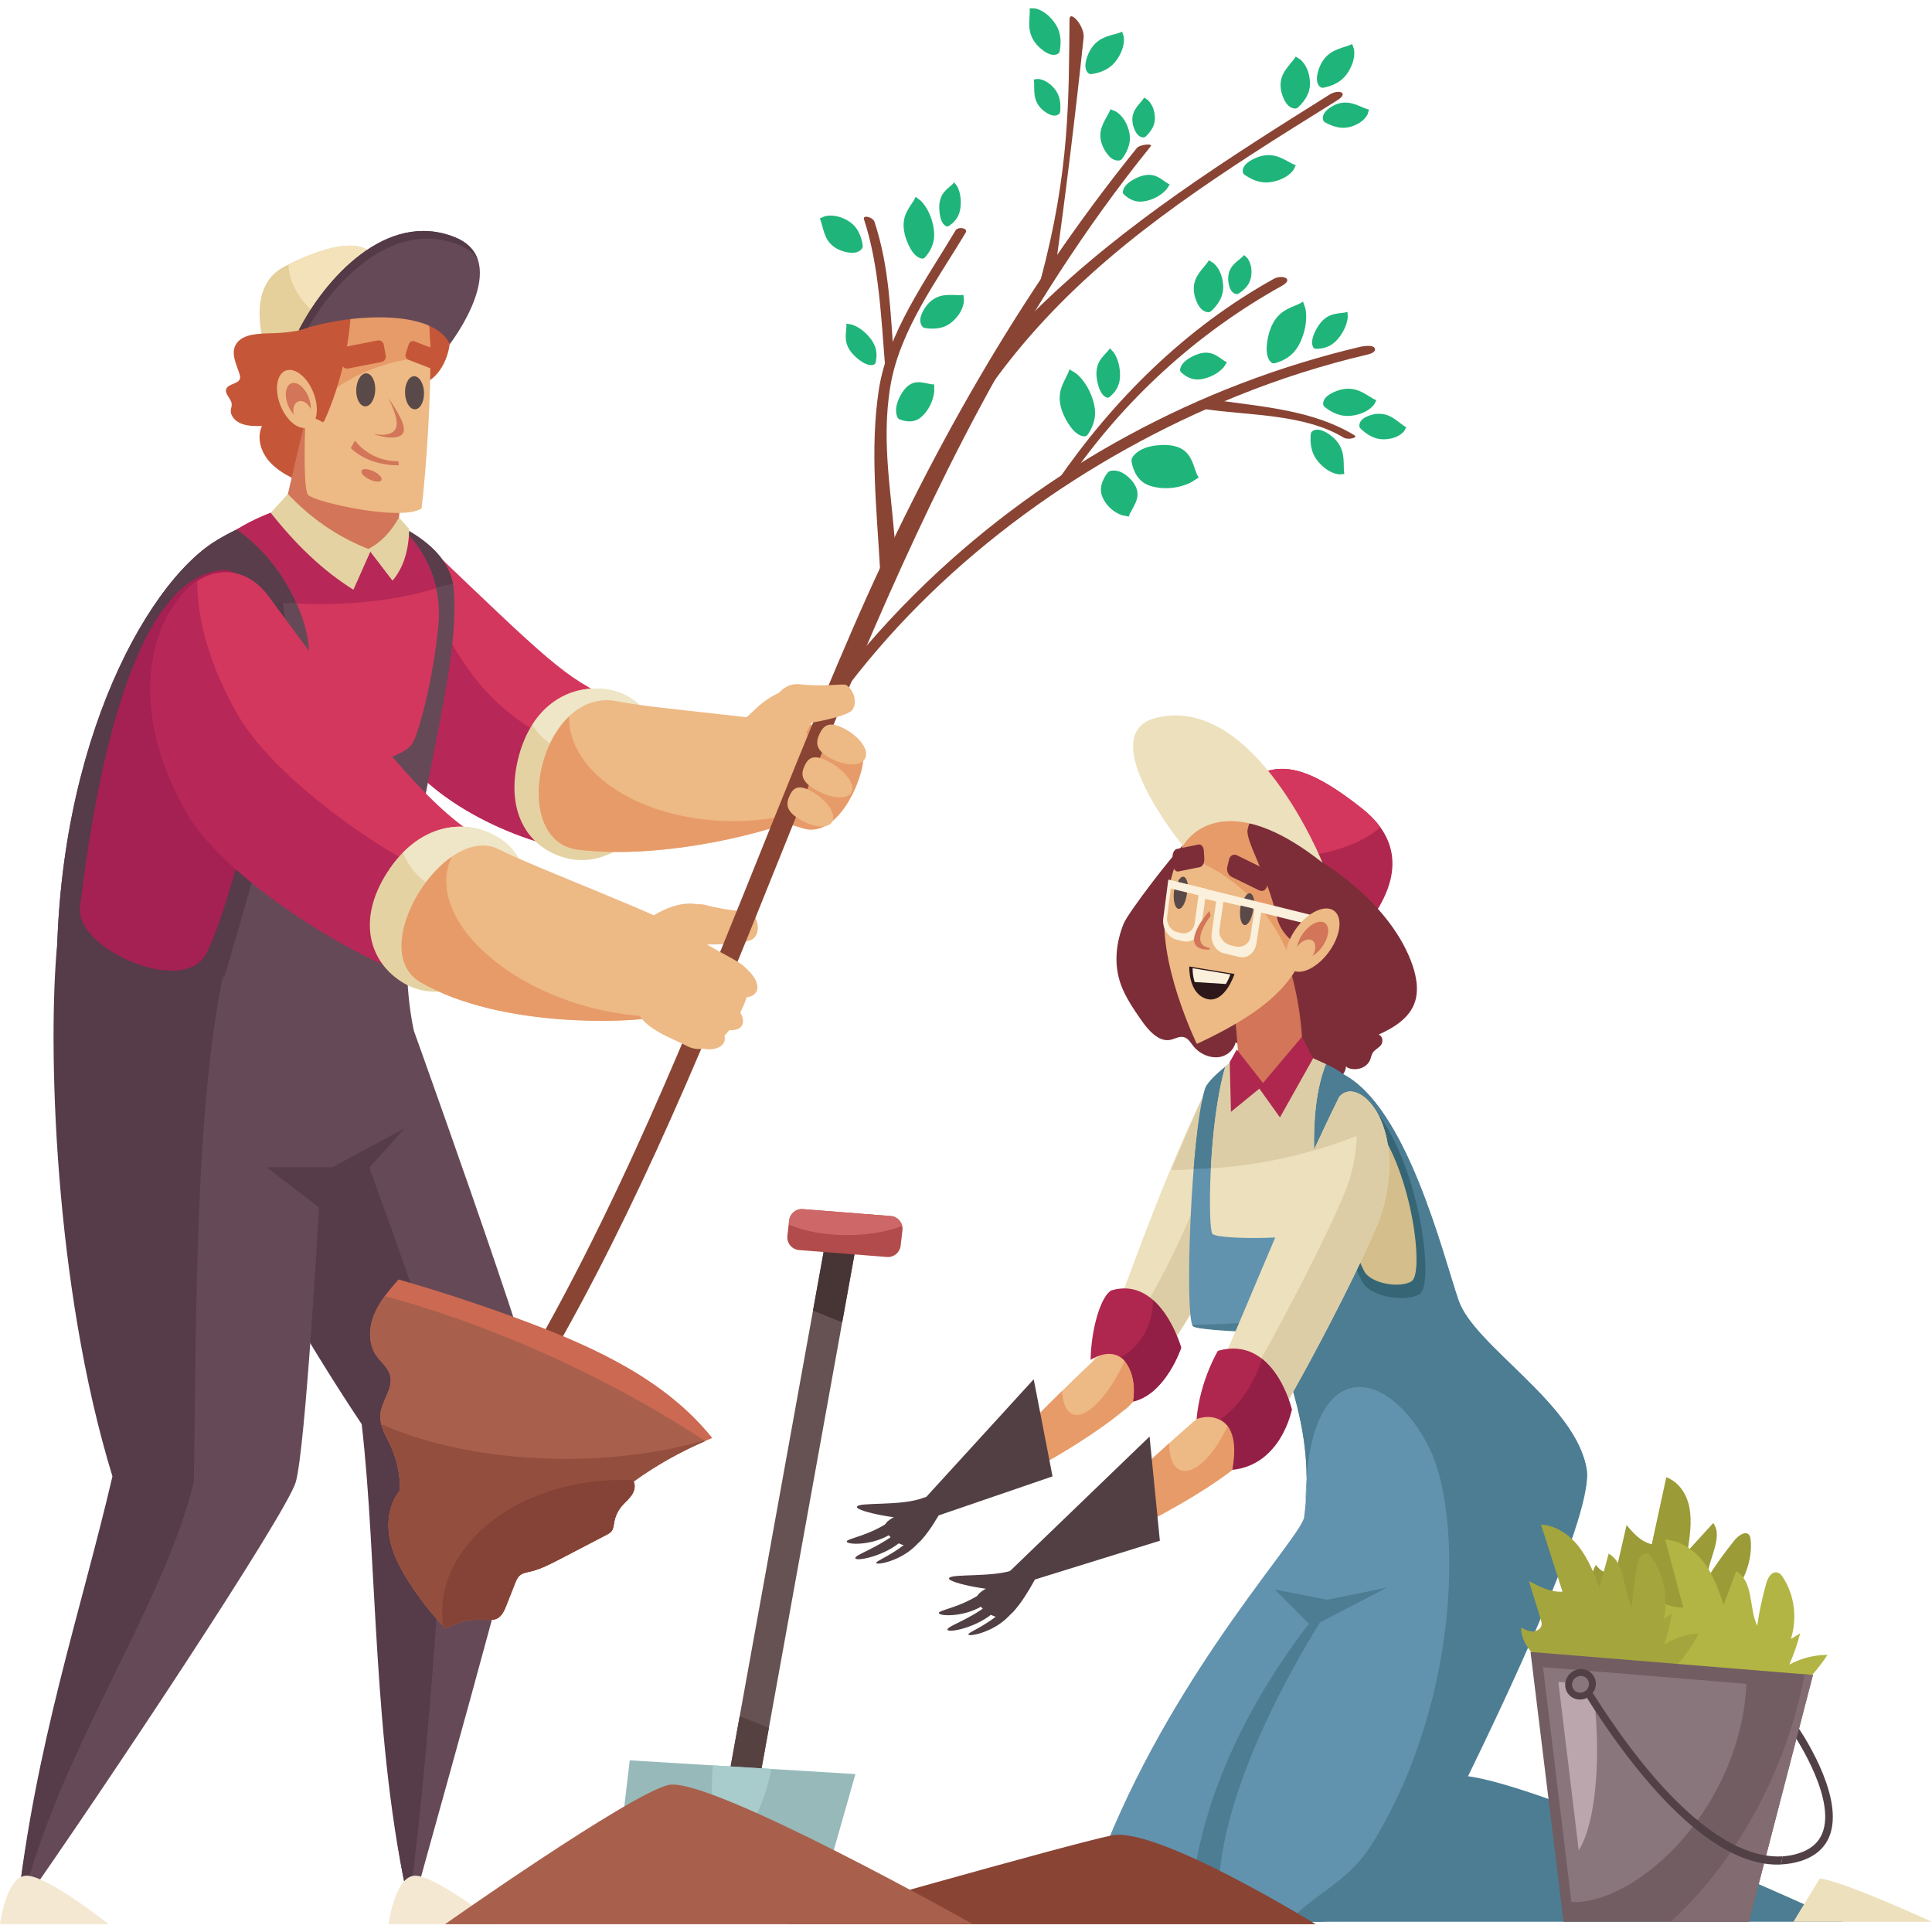 <svg width="100" height="100" viewBox="0 0 482 479" fill="none" xmlns="http://www.w3.org/2000/svg">
<path d="M448.579 460.922C451.945 459.873 454.009 457.981 454.884 455.143C457.72 445.957 446.917 430.356 446.807 430.199L448.337 429.073C448.807 429.745 459.826 445.657 456.7 455.792C455.641 459.223 453.11 461.584 449.179 462.81C447.58 463.309 445.971 463.564 444.354 463.641L444.692 461.624C446.023 461.541 447.322 461.316 448.579 460.922Z" fill="#514146"/>
<path d="M398.154 388.905C398.702 389.601 399.287 390.324 400.211 390.627C401.134 390.93 402.503 390.648 403.136 389.772C403.407 389.397 403.507 388.974 403.601 388.566C404.335 385.366 405.068 382.166 405.801 378.967C407.469 380.972 409.27 383.063 412.086 383.774C413.294 378.194 414.503 372.613 415.711 367.032C419.077 368.367 420.939 371.486 421.525 374.856C422.111 378.227 421.576 381.873 421.041 385.465C423.169 383.132 425.295 380.799 427.423 378.468C430.063 381.991 426.068 387.609 425.906 392.273C427.929 389.079 430.162 385.959 432.587 382.938C433.448 381.865 434.916 380.619 435.995 381.123C436.552 381.382 436.691 382.021 436.753 382.613C437.259 387.412 435.38 392.822 431.665 397.262C432.536 397.002 433.41 396.741 434.281 396.481C432.534 398.767 430.604 400.966 428.517 403.049C431.705 402.264 434.944 402.259 437.749 403.036C432.42 407.162 426.195 410.305 419.803 412.097L407.787 413.151C407.627 413.704 407.467 414.257 407.307 414.809C405.798 410.113 403.654 405.683 400.926 401.625C399.682 399.775 398.305 397.98 397.565 395.862C396.827 393.743 396.791 391.201 398.154 388.905Z" fill="#9B9B37"/>
<path d="M339.829 200.23C348.496 207.071 350.809 216.683 340.923 229.345L300.206 205.046C313.582 187.49 320.913 185.299 339.829 200.23Z" fill="#AF274E"/>
<path d="M339.829 200.23C341.649 201.667 343.168 203.233 344.375 204.918C338.527 209.982 327.96 212.984 315.929 212.258C314.435 212.168 312.975 212.004 311.536 211.808L300.206 205.046C313.582 187.49 320.913 185.299 339.829 200.23Z" fill="#D3375D"/>
<path d="M295.262 209.29C297.213 207.764 304.105 203.711 306.847 203.196C310.197 202.565 313.92 204.368 317.254 206.156C324.392 209.986 331.414 214.091 337.585 219.283C343.704 224.433 348.996 230.751 351.851 237.83C353.271 241.352 354.067 245.207 353.001 248.464C351.681 252.498 347.8 254.872 343.918 256.622C344.98 256.895 345.133 258.458 344.528 259.225C343.922 259.991 342.909 260.395 342.419 261.246C342.15 261.715 342.063 262.278 341.872 262.791C341.137 264.765 338.666 265.761 336.439 264.977C336.213 264.897 335.988 264.715 335.826 264.514C335.677 266.124 334.568 267.487 333.117 268.186C331.432 268.997 329.366 269.045 327.351 268.812C321.494 268.133 315.567 265.096 311.285 260.557L308.256 258.532C307.802 260.553 306.013 262.062 303.83 262.262C301.643 262.462 299.164 261.339 297.705 259.481C297.095 258.705 296.581 257.759 295.673 257.365C294.329 256.783 293.1 257.765 291.761 257.965C288.978 258.38 286.426 255.478 284.7 252.977C282.731 250.123 280.731 247.207 279.609 244.049C277.772 238.877 278.487 233.533 280.327 228.946C281.436 226.174 293.084 210.994 295.262 209.29Z" fill="#7C2D38"/>
<path d="M273.205 337.151C277.409 331.103 287.05 298.458 301.208 269.784L310.693 300.699C308.029 309.659 285.885 345.055 281.5 349.535C277.115 354.014 269 343.2 273.205 337.151Z" fill="#EDE0BC"/>
<path d="M293.977 308.615C298.893 298.119 302.456 288.154 304.393 280.163L310.693 300.7C308.029 309.661 285.885 345.057 281.5 349.536C278.573 352.527 273.086 348.487 271 343.673C277.435 338.231 286.298 325.012 293.977 308.615Z" fill="#DDCDA6"/>
<path d="M299.71 290.078C296.922 290.16 294.649 290.528 292.19 290.344C295.145 283.69 297.926 276.433 301.208 269.785L299.71 290.078Z" fill="#DDCDA6"/>
<path d="M365.653 441.579C384.858 443.493 459.773 477.947 459.773 477.947H324.889L365.653 441.579Z" fill="#4C7D93"/>
<path d="M310.12 303.282C318.065 337.737 328.677 351.135 325.36 376.976C324.735 381.852 294.281 413.905 276.092 458.54C272.26 467.943 278.899 477.946 288.995 477.946H328.167C340.338 477.946 346.685 470.938 352.208 459.98C366.641 431.34 397.727 377.322 395.858 365.19C393.322 348.743 367.809 334.386 363.876 322.902C359.942 311.418 350.971 274.512 334.875 266.377C318.778 258.242 310.12 303.282 310.12 303.282Z" fill="#6193AF"/>
<path d="M342.728 457.851C364.804 421.357 364.606 376.199 356.706 359.996C346.479 339.02 325.922 335.778 325.735 373.343C327.655 349.807 317.685 336.081 310.121 303.282C310.121 303.282 318.779 258.24 334.875 266.375C350.971 274.51 359.944 311.416 363.876 322.901C367.81 334.385 393.323 348.742 395.858 365.188C397.729 377.321 371.597 431.339 357.164 459.978C351.641 470.938 340.339 477.945 328.168 477.945H321.516C328.662 470.24 336.426 468.269 342.728 457.851Z" fill="#4C7D93"/>
<path d="M454.002 467.152C459.702 467.72 481.936 477.946 481.936 477.946H447.426L454.002 467.152Z" fill="#EDE0BC"/>
<path d="M408.101 408.11C409.011 408.637 409.971 409.178 411.073 409.227C412.175 409.277 413.448 408.651 413.669 407.645C413.764 407.215 413.658 406.783 413.554 406.367C412.732 403.103 411.909 399.84 411.087 396.578C413.797 398.069 416.687 399.606 419.943 399.557C418.436 393.885 416.929 388.212 415.422 382.541C419.552 382.946 423.012 385.455 425.279 388.538C427.546 391.622 428.794 395.261 430.014 398.849C431.057 396.056 432.1 393.262 433.143 390.469C437.606 393.164 436.256 399.598 438.391 404.117C438.902 400.524 439.667 396.947 440.678 393.415C441.037 392.161 441.936 390.584 443.297 390.786C444 390.889 444.458 391.467 444.814 392.018C447.703 396.493 448.434 402.176 446.794 407.407C447.565 406.93 448.337 406.452 449.108 405.976C448.433 408.626 447.528 411.239 446.402 413.782C449.302 412.198 452.642 411.35 455.918 411.364C452.457 416.714 447.587 421.352 441.877 424.737L430.003 428.878C430.112 429.45 430.219 430.023 430.327 430.595C426.454 426.48 422.056 422.785 417.239 419.601C415.041 418.149 412.737 416.786 410.929 414.943C409.119 413.1 407.83 410.67 408.101 408.11Z" fill="#B2B543"/>
<path d="M379.509 404.522C380.383 405.013 381.306 405.517 382.325 405.527C383.343 405.538 384.472 404.87 384.605 403.861C384.661 403.43 384.534 403.005 384.408 402.594C383.42 399.379 382.433 396.164 381.445 392.949C384.046 394.336 386.817 395.76 389.814 395.595C388.025 390.009 386.237 384.424 384.448 378.838C388.283 379.094 391.648 381.466 393.954 384.45C396.259 387.435 397.665 391.009 399.043 394.533C399.808 391.719 400.572 388.904 401.336 386.091C405.638 388.612 404.848 395.057 407.132 399.473C407.35 395.884 407.802 392.299 408.484 388.751C408.727 387.492 409.444 385.892 410.713 386.044C411.367 386.123 411.831 386.68 412.197 387.216C415.175 391.562 416.249 397.187 415.106 402.445C415.782 401.943 416.459 401.442 417.137 400.94C416.702 403.598 416.052 406.229 415.194 408.797C417.754 407.119 420.772 406.157 423.793 406.056C420.981 411.498 416.821 416.282 411.798 419.851L401.149 424.389C401.289 424.954 401.429 425.519 401.568 426.085C397.71 422.131 393.397 418.614 388.734 415.619C386.608 414.254 384.388 412.98 382.592 411.214C380.798 409.447 379.439 407.076 379.509 404.522Z" fill="#A5A53D"/>
<path d="M381.836 410.633L452.298 416.376L436.326 477.947H390.073L381.836 410.633Z" fill="#725D62"/>
<path d="M300.708 269.97C297.098 280.792 295.461 327.448 297.642 329.362C299.823 331.276 342.707 328.883 344.702 326.97C346.696 325.056 339.404 271.415 335.952 267.392C332.5 263.369 320.299 260.374 316.477 259.417C312.657 258.46 301.671 267.083 300.708 269.97Z" fill="#6193AF"/>
<path d="M321.122 287.232C312.76 289.133 304.772 290.064 297.795 290.112C298.494 281.38 299.488 273.626 300.708 269.968C301.67 267.082 312.655 258.458 316.477 259.416C320.298 260.373 332.499 263.368 335.951 267.391C336.973 268.583 338.333 274.142 339.688 281.405C334.152 283.694 327.869 285.699 321.122 287.232Z" fill="#4C7D93"/>
<path d="M333.106 325.124C332.647 322.643 322.194 282.304 331.28 264.244C333.276 265.197 334.971 266.252 335.952 267.393C339.404 271.416 349.541 327.975 347.547 329.888C345.552 331.802 299.823 331.277 297.642 329.363C297.573 329.302 297.508 329.196 297.446 329.049C310.977 328.764 333.501 327.255 333.106 325.124Z" fill="#4C7D93"/>
<path d="M354.264 321.263C357.811 318.734 354.438 290.378 343.428 275.837C341.219 272.919 338.36 273.437 335.565 271.662C331.471 269.065 331.431 302.473 339.883 318.338C341.917 322.159 351.097 323.523 354.264 321.263Z" fill="#366575"/>
<path d="M352.259 318.067C355.212 315.903 352.473 291.704 343.357 279.31C341.528 276.822 339.152 277.269 336.833 275.758C333.438 273.547 333.328 302.062 340.317 315.593C341.997 318.848 349.621 319.999 352.259 318.067Z" fill="#D3BE8C"/>
<path d="M305.686 264.65C309.411 261.666 315.047 257.73 317.319 258.3C319.964 258.963 325.781 261.719 330.775 264.001C324.608 279.65 330.266 303.464 328.677 305.356C326.666 307.748 303.855 307.907 302.465 306.313C301.36 305.043 301.426 279.241 305.686 264.65Z" fill="#EDE0BC"/>
<path d="M317.319 258.3C319.965 258.963 325.78 261.719 330.775 264.001C328.244 270.424 327.706 278.221 327.84 285.314C327.805 285.389 327.77 285.464 327.736 285.539C325.59 286.151 323.382 286.719 321.122 287.233C314.428 288.754 307.977 289.651 302.089 289.976C302.518 281.646 303.597 271.804 305.686 264.652C309.411 261.666 315.048 257.73 317.319 258.3Z" fill="#DDCDA6"/>
<path d="M301.182 345.413C305.785 338.791 318.59 303.569 334.09 272.178C338.695 266.558 351.031 278.641 344.961 300.27C342.198 310.117 318.471 355.083 313.671 359.988C308.872 364.894 296.578 352.035 301.182 345.413Z" fill="#EDE0BC"/>
<path d="M305.55 351.97C310.35 347.065 334.077 302.099 336.84 292.251C339.362 283.265 338.686 275.963 336.728 270.858C342.113 270.62 350.082 282.024 344.961 300.269C342.198 310.117 318.471 355.083 313.671 359.988C310.374 363.357 303.544 358.345 301.08 352.731C302.778 353.29 304.386 353.159 305.55 351.97Z" fill="#DDCDA6"/>
<path d="M324.997 261.359C324.7 239.717 315.598 224.962 315.598 224.962L306.386 231.183L308.989 262.287C309.307 271.539 317.958 273.252 324.997 261.359Z" fill="#D27558"/>
<path d="M298.588 258.935C319.064 249.412 325.211 241.327 327.178 229.163C329.144 217.001 320.163 198.347 310.746 198.24C301.329 198.133 294.08 205.508 290.856 223.815C288.362 237.971 298.588 258.935 298.588 258.935Z" fill="#EDB984"/>
<path d="M310.64 221.09C305.521 216.347 299.758 213.226 294.138 211.755C297.98 202.207 303.764 198.161 310.746 198.24C320.163 198.347 329.144 217 327.178 229.163C326.458 233.62 325.166 237.526 322.822 241.16C321.096 234.129 316.944 226.929 310.64 221.09Z" fill="#E79B69"/>
<path d="M241.145 372.244C255.037 368.34 279.392 352.757 283.53 347.183C287.667 341.608 281.571 330.979 275.931 335.297C269.987 339.85 241.429 369.228 240.302 370.825C239.174 372.421 241.145 372.244 241.145 372.244Z" fill="#EDB984"/>
<path d="M240.302 370.825C241.07 369.736 254.57 355.754 264.978 345.512C265.12 348.603 266.013 350.752 267.675 351.343C271.417 352.675 277.642 345.603 281.666 335.507C284.618 337.959 286.188 343.604 283.531 347.183C279.394 352.757 255.039 368.34 241.147 372.244C241.147 372.244 239.174 372.421 240.302 370.825Z" fill="#E79B69"/>
<path d="M263.566 387.397C278.835 383.81 306.028 368.002 310.79 362.131C315.551 356.259 309.448 344.394 303.116 348.826C296.442 353.499 264.021 384.126 262.72 385.81C261.418 387.497 263.566 387.397 263.566 387.397Z" fill="#EDB984"/>
<path d="M262.72 385.81C263.63 384.63 279.785 369.276 291.687 358.562C291.674 362.073 292.636 364.637 294.56 365.32C298.156 366.597 303.718 360.85 306.985 352.485C307.51 351.142 307.933 349.815 308.278 348.525C312.062 350.739 314.179 357.95 310.79 362.129C306.028 368.001 278.836 383.809 263.566 387.396C263.566 387.396 261.418 387.496 262.72 385.81Z" fill="#E79B69"/>
<path d="M262.588 366.831L257.892 342.602L226.157 377.354L227.874 378.728L262.588 366.831Z" fill="#513F43"/>
<path d="M289.365 382.888L286.797 356.89L249.343 392.986L251.513 394.627L289.365 382.888Z" fill="#513F43"/>
<path d="M303.85 335.503C317.962 331.515 322.286 350.178 322.286 350.178C322.286 350.178 317.989 362.779 308.648 364.91C309.99 356.74 305.442 350.055 298.522 352.533C299.357 342.951 303.85 335.503 303.85 335.503Z" fill="#AF274E"/>
<path d="M277.288 320.418C289.656 316.785 294.683 334.733 294.683 334.733C294.683 334.733 290.903 346.213 282.718 348.153C283.903 340.71 280.164 332.958 272.091 337.749C272.225 329.735 274.748 321.728 277.288 320.418Z" fill="#AF274E"/>
<path d="M312.301 202.953C313.589 201.391 315.781 201.604 317.538 202.286C321.363 203.769 324.579 206.843 327.363 210.226C329.349 212.638 331.205 215.322 332.086 218.505C333.776 224.603 331.62 231.174 329.495 237.116C329.495 237.116 320.245 234.518 318.586 227.423C315.96 216.194 310.639 208.298 311.269 205.396C311.461 204.508 311.755 203.616 312.301 202.953Z" fill="#7C2D38"/>
<path d="M329.939 213.732C310.023 197.918 299.089 203.292 295.112 209.518C295.112 209.518 272.14 181.41 288.658 177.525C313.103 171.775 329.939 213.732 329.939 213.732Z" fill="#EDE0BC"/>
<path d="M254.653 390.191C250.077 393.292 244.087 394.943 243.696 396.999C243.305 399.056 249.098 404.714 252.906 400.486C256.714 396.256 259.98 388.975 259.98 388.975L254.653 390.191Z" fill="#513F43"/>
<path d="M253.526 389.956C247.948 392.208 237.067 390.973 236.76 392.264C236.47 393.491 249.174 395.834 250.885 394.949C252.662 394.032 255.775 389.048 253.526 389.956Z" fill="#513F43"/>
<path d="M250.03 391.335C243.691 399.025 234.693 399.884 234.248 400.832C233.804 401.779 241.049 402.13 245.822 398.63C250.597 395.132 250.03 391.335 250.03 391.335Z" fill="#513F43"/>
<path d="M252.334 392.836C246.846 401.093 236.782 403.767 236.383 404.956C235.989 406.13 244.006 404.597 248.278 400.443C252.152 396.676 252.334 392.836 252.334 392.836Z" fill="#513F43"/>
<path d="M255.719 394.349C249.477 403.099 241.766 405.448 241.589 406.208C241.417 406.937 247.042 405.934 250.909 402.445C255.411 398.382 255.719 394.349 255.719 394.349Z" fill="#513F43"/>
<path d="M231.669 372.352C227.093 375.453 221.103 377.104 220.712 379.161C220.321 381.217 226.114 386.875 229.922 382.647C233.73 378.417 236.996 371.136 236.996 371.136L231.669 372.352Z" fill="#513F43"/>
<path d="M230.543 372.118C224.965 374.371 214.084 373.136 213.778 374.427C213.487 375.654 226.191 377.996 227.903 377.112C229.679 376.194 232.791 371.209 230.543 372.118Z" fill="#513F43"/>
<path d="M227.047 373.499C220.708 381.188 211.71 382.047 211.266 382.995C210.821 383.944 218.067 384.293 222.841 380.793C227.615 377.295 227.047 373.499 227.047 373.499Z" fill="#513F43"/>
<path d="M229.352 374.999C223.863 383.256 213.799 385.93 213.4 387.119C213.007 388.293 221.023 386.76 225.296 382.606C229.169 378.84 229.352 374.999 229.352 374.999Z" fill="#513F43"/>
<path d="M232.736 376.51C226.493 385.26 218.783 387.609 218.605 388.367C218.434 389.096 224.059 388.094 227.926 384.605C232.428 380.543 232.736 376.51 232.736 376.51Z" fill="#513F43"/>
<path d="M384.957 414.421L435.725 418.594C434.249 447.838 411.401 470.93 394.792 472.921C393.873 473.031 392.96 473.054 392.05 473.025L384.957 414.421Z" fill="#89767C"/>
<path d="M393.871 460.157L388.781 418.103L397.229 418.797C397.647 421.614 397.979 424.573 398.185 427.654C399.156 442.114 397.311 454.728 393.871 460.157Z" fill="#BCA6AE"/>
<path d="M442.366 441.471C446.11 432.962 448.701 424.429 450.214 416.204L452.298 416.373L436.326 477.945H416.824C426.794 468.839 435.828 456.325 442.366 441.471Z" fill="#826C72"/>
<path d="M390.484 418.707C390.558 416.608 392.331 414.906 394.444 414.906C396.557 414.906 398.21 416.608 398.137 418.707C398.063 420.805 396.29 422.507 394.177 422.507C392.064 422.507 390.411 420.805 390.484 418.707Z" fill="#514146"/>
<path d="M393.124 417.588L394.728 416.58C412.739 446.446 430.672 462.508 444.691 461.626L444.354 463.642C444.234 463.648 444.117 463.673 443.999 463.677C424.416 464.245 404.043 435.694 393.124 417.588Z" fill="#514146"/>
<path d="M392.206 418.707C392.247 417.552 393.221 416.617 394.384 416.617C395.546 416.617 396.455 417.552 396.415 418.707C396.375 419.861 395.4 420.797 394.238 420.797C393.075 420.797 392.166 419.861 392.206 418.707Z" fill="#89767C"/>
<path d="M327.597 262.543L324.827 257.158L314.064 269.916L319.325 277.279L327.597 262.543Z" fill="#AF274E"/>
<path d="M307.1 275.888L315.411 269.096L308.552 260.343L306.795 263.452L307.1 275.888Z" fill="#AF274E"/>
<path d="M334.09 272.177C336.804 268.866 342.18 271.74 344.915 279.054C339.931 281.496 334.112 283.719 327.737 285.538C327.771 285.463 327.805 285.388 327.84 285.313C329.863 280.919 331.95 276.512 334.09 272.177Z" fill="#DDCDA6"/>
<path d="M279.771 337.023C284.229 334.587 287.426 329.494 287.632 323.589C287.642 323.323 287.628 323.064 287.626 322.801C292.542 327.104 294.682 334.733 294.682 334.733C294.682 334.733 290.902 346.213 282.717 348.153C283.439 343.615 282.413 339.794 279.771 337.023Z" fill="#931F46"/>
<path d="M304.642 352.502C308.467 349.704 311.902 345.253 314.063 339.756C314.357 339.005 314.616 338.254 314.85 337.506C320.349 341.843 322.287 350.179 322.287 350.179C322.287 350.179 319.704 363.928 307.459 365.205C308.351 359.771 308.211 355.338 304.642 352.502Z" fill="#931F46"/>
<path d="M330.274 401.681C319.598 418.757 301.009 452.766 304.37 477.946H296.861C297.713 444.265 317.203 415.137 328.839 400.676C329.532 399.813 330.862 400.743 330.274 401.681Z" fill="#4C7D93"/>
<path d="M327.283 404.313L346.064 394.567L331.153 397.61L318.056 395.062L327.283 404.313Z" fill="#4C7D93"/>
<path d="M309.678 225.142C310.024 222.849 311.017 221.16 311.897 221.379C312.775 221.598 313.201 223.637 312.848 225.926C312.497 228.202 311.509 229.868 310.637 229.653C309.764 229.44 309.334 227.424 309.678 225.142Z" fill="#5A4949"/>
<path d="M293.129 221.048C293.437 218.732 294.409 217.025 295.3 217.247C296.189 217.468 296.652 219.53 296.338 221.842C296.024 224.143 295.056 225.825 294.174 225.609C293.29 225.391 292.821 223.353 293.129 221.048Z" fill="#5A4949"/>
<path d="M308.61 211.884L315.484 215.266C316.324 215.679 316.808 216.791 316.564 217.748L316.083 219.639C315.842 220.591 314.969 221.03 314.133 220.622L307.29 217.281C306.447 216.869 305.949 215.756 306.183 214.795L306.646 212.881C306.882 211.914 307.762 211.467 308.61 211.884Z" fill="#7C2D38"/>
<path d="M293.629 210.287L299.032 209.193C299.696 209.059 300.281 209.769 300.338 210.777L300.451 212.772C300.507 213.775 300.017 214.694 299.357 214.828L293.985 215.914C293.325 216.047 292.738 215.347 292.674 214.346L292.545 212.356C292.48 211.349 292.965 210.423 293.629 210.287Z" fill="#7C2D38"/>
<path d="M291.466 217.98L301.031 220.286L299.686 229.92C299.351 232.318 297.287 233.83 295.069 233.306L293.677 232.977C291.453 232.452 289.901 230.08 290.211 227.669L291.466 217.98Z" fill="#FAF0DB"/>
<path d="M303.67 221.535L314.931 224.285L313.451 233.898C313.091 236.232 311.191 237.732 309.203 237.257L305.312 236.326C303.315 235.849 301.963 233.565 302.296 231.213L303.67 221.535Z" fill="#FAF0DB"/>
<path d="M331.958 227.968L332.154 230.502L291.303 220.426L291.62 217.975L331.958 227.968Z" fill="#FAF0DB"/>
<path d="M292.093 220.194L299.004 221.854L298.046 228.824C297.808 230.565 296.311 231.662 294.703 231.282L293.692 231.043C292.08 230.662 290.956 228.941 291.184 227.193L292.093 220.194Z" fill="#EDB984"/>
<path d="M305.227 223.479L312.981 225.347L311.93 232.255C311.667 233.98 309.994 235.027 308.187 234.6L307.053 234.331C305.244 233.903 303.978 232.154 304.227 230.421L305.227 223.479Z" fill="#EDB984"/>
<path d="M310.433 229.276C309.56 229.061 309.129 227.045 309.47 224.762C309.489 224.638 309.527 224.54 309.549 224.419L312.669 225.175C312.654 225.303 312.661 225.417 312.641 225.546C312.294 227.824 311.306 229.49 310.433 229.276Z" fill="#5A4949"/>
<path d="M293.959 225.228C293.076 225.01 292.606 222.973 292.911 220.665C292.924 220.57 292.952 220.494 292.967 220.402L296.138 221.17C296.127 221.269 296.135 221.359 296.122 221.46C295.809 223.761 294.842 225.444 293.959 225.228Z" fill="#5A4949"/>
<path d="M301.764 225.789C301.764 225.789 301.888 226.264 302.033 226.993C300.038 229.627 297.427 234.343 301.874 235.025C301.819 235.15 301.791 235.296 301.727 235.413C293.915 235.551 300.207 227.33 301.764 225.789Z" fill="#D27558"/>
<path d="M296.708 239.627L307.993 241.49C307.993 241.49 305.528 249.087 300.963 247.684C296.399 246.281 296.708 239.627 296.708 239.627Z" fill="#2D171A"/>
<path d="M305.848 243.99C306.573 242.759 306.95 241.603 306.95 241.603L297.541 240.05C297.541 240.05 297.462 241.773 298.05 243.501L305.848 243.99Z" fill="#FAF0DB"/>
<path d="M323.544 229.902C326.553 225.898 330.749 224.057 332.917 225.79C335.085 227.525 334.402 232.177 331.393 236.182C328.385 240.186 324.188 242.026 322.021 240.293C319.853 238.558 320.536 233.906 323.544 229.902Z" fill="#EDB984"/>
<path d="M325.194 231.222C326.939 228.901 329.37 227.833 330.626 228.839C331.882 229.844 331.487 232.541 329.743 234.862C327.998 237.183 325.566 238.25 324.31 237.245C323.054 236.239 323.449 233.543 325.194 231.222Z" fill="#D27558"/>
<path d="M323.722 234.568C324.863 233.05 326.566 232.44 327.525 233.208C328.484 233.976 328.336 235.83 327.195 237.348C326.055 238.866 324.351 239.476 323.393 238.708C322.434 237.94 322.581 236.087 323.722 234.568Z" fill="#EDB984"/>
<path d="M175.279 252.202C172.357 250.905 171.667 252.328 171.357 254.369C171.051 256.39 171.235 258.268 174.094 259.631C177.023 261.026 180.446 260.083 180.804 258.008C181.167 255.914 178.272 253.531 175.279 252.202Z" fill="#EDB984"/>
<path d="M179.683 246.604C175.791 244.426 174.467 245.616 173.548 247.53C172.638 249.427 172.462 251.334 176.247 253.564C180.131 255.85 184.157 256.19 185.158 254.25C186.168 252.293 183.679 248.837 179.683 246.604Z" fill="#EDB984"/>
<path d="M183.537 238.351C179.746 236.324 178.394 237.613 177.42 239.624C176.456 241.616 176.222 243.579 179.904 245.661C183.679 247.794 187.656 247.927 188.711 245.891C189.775 243.836 187.423 240.431 183.537 238.351Z" fill="#EDB984"/>
<path d="M187.499 226.26C186.812 225.711 182.478 226.021 176.033 224.284C171.511 223.065 166.975 227.82 168.137 232.999C171.522 234.811 186.133 234.273 187.939 232.686C189.913 230.953 188.996 227.456 187.499 226.26Z" fill="#EDB984"/>
<path d="M214.908 184.748C212.754 182.334 210.835 182.529 201.094 178.876C197.485 177.523 193.487 178.978 191.466 182.322L189.075 186.281C187.322 189.182 186.558 195.635 189.25 199.383C192.077 203.316 196.405 203.906 200.257 205.147C210.353 208.398 217.569 187.731 214.908 184.748Z" fill="#E79B69"/>
<path d="M202.287 171.562C199.648 168.753 193.31 170.645 188.284 175.562C183.453 180.287 176.542 184.322 178.785 186.998C181.06 189.713 192.159 190.339 197.302 185.688C202.662 180.842 204.969 174.416 202.287 171.562Z" fill="#EDB984"/>
<path d="M214.393 304.732H206.581L181.532 443.315H189.343L214.393 304.732Z" fill="#665252"/>
<path d="M184.545 426.642L181.532 443.314H189.343L191.828 429.564L184.545 426.642Z" fill="#564141"/>
<path d="M210.115 328.397L214.393 304.732H206.581L202.832 325.475L210.115 328.397Z" fill="#473535"/>
<path d="M157.104 437.668L213.414 441.105L203.45 476.152L153.081 472.024L157.104 437.668Z" fill="#97B9BA"/>
<path d="M177.87 438.936C176.875 448.322 178.73 455.971 182.368 456.555C186.189 457.17 190.572 449.77 192.42 439.823L177.87 438.936Z" fill="#A8CCCC"/>
<path d="M106.173 134.117C136.037 162.64 141.219 168.029 153.166 172.989C165.112 177.949 155.853 209.571 146.595 210.502C137.338 211.432 109.022 201.439 99.085 184.83C89.15 168.221 106.173 134.117 106.173 134.117Z" fill="#D3375D"/>
<path d="M152.543 188.319C114.024 178.866 112.597 151.99 102.342 143.019C98.001 154.283 92.349 173.571 99.085 184.831C109.021 201.441 137.338 211.433 146.595 210.503C153.032 209.856 159.459 194.384 158.772 183.34C156.876 186.187 154.66 188.838 152.543 188.319Z" fill="#B72757"/>
<path d="M66.596 87.365C62.622 74.252 65.588 67.774 70.968 64.998C76.348 62.222 85.963 58.056 91.077 60.525C96.19 62.994 101.495 79.277 101.495 79.277L66.596 87.365Z" fill="#E5CF9A"/>
<path d="M91.077 60.523C86.278 58.207 77.517 61.731 72.01 64.468C71.955 70.909 77.979 78.205 87.183 82.057C87.474 82.18 87.764 82.277 88.056 82.389L101.494 79.275C101.494 79.275 96.192 62.991 91.077 60.523Z" fill="#F4E2BA"/>
<path d="M112.052 85.22C113.153 79.46 110.95 74.198 107.134 73.465C103.318 72.732 99.332 76.807 98.233 82.567C97.132 88.328 99.335 93.59 103.151 94.323C106.967 95.056 110.953 90.98 112.052 85.22Z" fill="#C65638"/>
<path d="M84.091 79.029C82.052 78.899 80.062 79.594 78.099 80.137C74.812 81.047 71.386 81.553 67.957 81.636C64.652 81.717 60.617 81.735 58.956 84.264C57.467 86.53 58.946 89.275 59.74 91.762C59.878 92.194 59.993 92.661 59.821 93.088C59.337 94.277 57.138 94.248 56.515 95.387C55.817 96.665 57.703 97.887 57.81 99.288C57.85 99.813 57.632 100.33 57.587 100.856C57.461 102.344 58.778 103.669 60.335 104.243C61.892 104.818 63.65 104.804 65.352 104.783C63.989 107.79 65.071 111.303 67.341 113.794C69.609 116.286 72.896 117.903 76.255 119.148L80.684 108.779C82.862 105.153 85.042 101.526 87.221 97.9C89.257 94.511 91.347 90.943 91.331 87.142C91.318 83.342 88.415 79.306 84.091 79.029Z" fill="#C65638"/>
<path d="M113.184 145.355C112.237 135.42 101.124 129.311 89.527 125.591C77.93 121.871 58.679 129.311 50.794 135.589C31.717 150.777 9.815 197.454 14.917 259.305L103.23 255.581C95.596 219.085 115.617 170.909 113.184 145.355Z" fill="#664956"/>
<path d="M64.853 211.703C76.297 173.522 72.611 139.022 62.282 129.177C57.622 131.117 53.521 133.419 50.794 135.59C31.717 150.778 9.815 197.455 14.917 259.306L49.149 261.557C55.574 245.813 59.378 229.968 64.853 211.703Z" fill="#563B49"/>
<path d="M89.526 125.591C77.929 121.871 58.678 129.311 50.793 135.589C47.344 138.336 43.803 142.125 40.345 146.834C43.138 147.568 46.352 148.107 50.093 148.395C53.882 148.669 57.732 148.867 61.648 148.958C80.465 149.398 98.07 147.605 112.988 144.144C111.284 134.926 100.64 129.156 89.526 125.591Z" fill="#593D4B"/>
<path d="M102.547 475.768C112.787 438.447 135.387 359.256 134.985 350.831C134.584 342.406 100.196 247.126 100.196 247.126L28.632 244.765C28.632 244.765 64.028 310.699 92.454 353.153C96.472 387.565 92.653 434.963 102.547 475.768Z" fill="#664956"/>
<path d="M28.632 244.765C28.632 244.765 61.807 311.335 90.232 353.788C94.178 387.579 92.87 433.645 102.061 473.573C108.503 425.21 112.097 354.211 111.17 346.473C110.15 337.944 83.584 265.995 75.954 246.326L28.632 244.765Z" fill="#563B49"/>
<path d="M328.262 478.559H196.524C196.524 478.559 266.174 458.696 277.391 456.392C288.608 454.088 328.262 478.559 328.262 478.559Z" fill="#894434"/>
<path d="M4.175 475.768C26.441 444.145 71.281 376.404 73.754 368.343C76.229 360.282 79.63 299.052 79.63 299.052L92.452 286.124L85.196 248.207L15.202 233.813C12.757 259.058 16.004 318.838 30.616 366.482C22.748 400.219 8.679 434.019 4.175 475.768Z" fill="#664956"/>
<path d="M5.331 474.12C14.24 436.137 41.22 398.704 48.356 368.101C48.959 337.963 48.236 278.507 55.335 243.426C61.614 212.404 15.164 212.953 14.302 233.634C11.857 258.879 13.441 319.183 28.053 366.827C20.187 400.564 8.679 434.017 4.175 475.765C4.549 475.237 4.945 474.671 5.331 474.12Z" fill="#563B49"/>
<path d="M19.946 224.879C18.708 235.164 45.459 246.968 51.257 236.738C57.054 226.506 70.276 175.817 68.651 158.378C68.042 151.83 61.321 140.428 55.895 140.707C33.243 141.868 23.889 192.092 19.946 224.879Z" fill="#A52053"/>
<path d="M77.001 159.54C77.929 169.77 72.208 188.218 77.465 189.768C82.722 191.318 99.653 188.528 102.745 184.188C104.437 181.812 108.136 167.754 109.382 154.322C110.635 140.81 102.442 128.194 89.553 124.049C89.466 124.02 89.38 123.992 89.292 123.965C80.595 121.175 66.805 125.733 59.086 130.594C70.347 138.316 76.3 151.807 77.001 159.54Z" fill="#D3375D"/>
<path d="M108.798 145.299C106.626 135.495 99.499 127.247 89.554 124.048C89.467 124.02 89.382 123.993 89.293 123.965C80.597 121.175 66.806 125.733 59.087 130.594C66.138 135.43 71.107 142.53 74.01 149.061C75.923 149.155 77.866 149.208 79.841 149.208C90.695 149.207 100.715 147.753 108.798 145.299Z" fill="#B72757"/>
<path d="M71.079 125.026C73.754 113.036 78.014 95.586 78.014 95.586L102.282 101.642L99.116 131.638C89.615 138.803 80.25 137.707 71.079 125.026Z" fill="#D27558"/>
<path d="M67.117 147.401C93.319 183.134 106.597 199.223 118.837 206.97C131.077 214.717 114.342 243.225 103.881 241.868C93.419 240.511 59.379 217.992 49.255 200.345C23.498 155.454 53.148 128.35 67.117 147.401Z" fill="#D3375D"/>
<path d="M114.002 218.465C103.54 217.108 69.501 194.589 59.376 176.942C52.019 164.118 49.195 152.755 49.223 143.497C38.974 150.245 30.114 172.679 46.58 201.376C56.704 219.023 93.418 240.51 103.88 241.868C112.145 242.941 124.309 225.384 123.029 214.138C120.018 217.057 116.788 218.826 114.002 218.465Z" fill="#B72757"/>
<path d="M27.136 478.559H0C0 478.559 1.43 467.103 6.262 466.468C11.095 465.833 27.136 478.559 27.136 478.559Z" fill="#F4E8D3"/>
<path d="M124.084 478.559H96.948C96.948 478.559 98.379 467.103 103.211 466.468C108.043 465.833 124.084 478.559 124.084 478.559Z" fill="#F4E8D3"/>
<path d="M242.757 478.559H111.019C111.019 478.559 156.787 446.316 166.682 443.836C176.578 441.355 242.757 478.559 242.757 478.559Z" fill="#A8604C"/>
<path d="M164.746 195.366C167.606 183.745 162.086 172.692 152.42 170.68C142.753 168.668 132.552 174.122 129.223 187.971C125.895 201.821 132.396 210.751 142.063 212.765C151.731 214.777 161.885 206.989 164.746 195.366Z" fill="#E5D2A3"/>
<path d="M132.78 179.337C135.226 183.244 139.107 185.803 143.729 186.765C150.712 188.218 157.934 184.543 162.492 178.018C160.206 174.278 156.729 171.577 152.419 170.679C145.108 169.158 137.497 171.915 132.78 179.337Z" fill="#EFE5C7"/>
<path d="M144.258 210.487C166.872 213.252 194.774 205.037 197.461 203.176C200.148 201.316 204.18 181.552 199.925 179.691C195.669 177.83 163.093 175.373 154.157 173.491C134.859 169.426 126.292 208.291 144.258 210.487Z" fill="#EDB984"/>
<path d="M183 203.355C160.324 203.355 141.943 191.718 141.943 177.363C141.943 177.321 141.952 177.282 141.952 177.241C132.235 186.554 130.779 208.839 144.258 210.488C166.872 213.253 194.774 205.038 197.461 203.177C197.841 202.914 198.247 202.265 198.654 201.388C193.828 202.649 188.546 203.355 183 203.355Z" fill="#E79B69"/>
<path d="M126.701 354.958C151.913 315.344 170.421 272.011 188.009 228.597C205.535 185.334 222.27 141.572 244.344 100.368C256.658 77.385 270.673 55.298 287.072 35.015C287.733 34.197 284.343 34.544 283.629 35.427C254.305 71.697 231.011 113.193 212.533 155.835C193.89 198.859 177.906 243.006 158.397 285.657C147.474 309.54 135.416 332.931 121.31 355.095C120.719 356.023 125.845 356.301 126.701 354.958Z" fill="#894434"/>
<path d="M211.775 169.363C236.405 137.206 271.132 112.467 308.631 97.291C319.206 93.011 330.089 89.555 341.192 86.947C341.923 86.775 343.385 86.335 342.958 85.357C342.57 84.469 340.075 84.856 339.466 85C299.019 94.502 261.287 114.966 231.245 143.74C222.745 151.881 214.897 160.685 207.739 170.031C207.052 170.929 209.485 171.152 209.832 171.153C210.942 171.156 211.056 170.302 211.775 169.363Z" fill="#894434"/>
<path d="M266.506 118.443C280.272 98.379 298.537 81.628 319.794 69.819C322.98 68.049 319.855 66.918 317.756 68.085C295.819 80.271 277.744 98.177 263.525 118.901C261.918 121.242 265.324 120.167 266.506 118.443Z" fill="#894434"/>
<path d="M246.475 95.691C264.377 70.251 287.324 53.246 312.167 37.067C319.191 32.492 326.511 27.985 333.612 23.532C336.7 21.596 333.947 20.688 331.692 22.101C306.18 38.098 280.496 54.298 258.856 75.469C252.733 81.459 241.811 96.536 242.776 96.817C244.093 97.202 245.61 96.735 246.475 95.691Z" fill="#894434"/>
<path d="M263.039 67.45C265.897 46.728 268.307 27.069 270.342 7.903C270.651 4.993 266.849 0.799 266.823 3.349C266.629 23.021 266.926 41.099 259.634 68.242C258.876 71.063 262.687 69.987 263.039 67.45Z" fill="#894434"/>
<path d="M223.48 137.018C222.673 122.309 219.704 109.496 222.129 94.861C224.436 80.933 233.77 68.501 240.926 56.519C241.579 55.425 239.042 54.908 238.387 56.003C231.078 68.243 221.398 81.55 219.237 95.821C217.014 110.5 218.736 125.603 219.545 140.338C219.653 142.331 223.48 137.018 223.48 137.018Z" fill="#894434"/>
<path d="M223.066 88.262C222.094 76.292 221.934 65.276 218.178 53.873C217.767 52.623 215.148 52.004 215.553 53.238C219.309 64.641 219.842 77.85 220.814 89.819C221.01 92.217 223.066 88.262 223.066 88.262Z" fill="#894434"/>
<path d="M300.768 100.596C311.72 102.17 325.567 101.799 335.244 107.692C336.273 108.318 338.951 107.724 337.888 107.077C327.601 100.815 314.961 99.979 303.322 98.306C302.242 98.15 300.378 98.298 299.59 99.171C298.772 100.074 299.999 100.485 300.768 100.596Z" fill="#894434"/>
<path d="M298.174 115.676C297.644 114.119 297.099 112.49 295.929 111.337C294.224 109.658 291.592 109.377 289.208 109.554C286.82 109.732 284.273 110.384 282.764 112.249C282.548 112.514 282.353 112.814 282.301 113.152C282.26 113.406 282.303 113.663 282.353 113.916C282.722 115.783 283.574 117.64 285.103 118.77C286.097 119.506 287.311 119.887 288.528 120.096C291.39 120.588 294.4 120.17 297.02 118.918L299.053 117.63C298.646 117.04 298.406 116.354 298.174 115.676Z" fill="#1FB57A"/>
<path d="M231.545 94.207C230.406 93.954 229.218 93.686 228.087 93.973C226.44 94.392 225.299 95.891 224.526 97.41C223.752 98.93 223.207 100.723 223.78 102.331C223.862 102.56 223.972 102.79 224.157 102.947C224.296 103.065 224.467 103.135 224.639 103.197C225.908 103.661 227.346 103.826 228.595 103.313C229.408 102.979 230.087 102.38 230.663 101.716C232.017 100.153 232.875 98.165 233.082 96.108L233.052 94.393C232.545 94.423 232.042 94.317 231.545 94.207Z" fill="#1FB57A"/>
<path d="M323.281 74.663C321.883 75.247 320.424 75.849 319.215 76.982C317.455 78.633 316.635 81.025 316.247 83.162C315.857 85.303 315.822 87.557 317.015 88.791C317.185 88.966 317.388 89.122 317.654 89.148C317.854 89.166 318.074 89.11 318.293 89.048C319.909 88.588 321.624 87.695 322.895 86.24C323.721 85.294 324.306 84.174 324.751 83.063C325.795 80.449 326.127 77.763 325.685 75.485L325.083 73.74C324.507 74.147 323.89 74.41 323.281 74.663Z" fill="#1FB57A"/>
<path d="M334.748 76.578C333.666 76.7 332.538 76.823 331.476 77.364C329.93 78.15 328.887 79.638 328.191 81.038C327.494 82.439 327.019 83.988 327.597 85.081C327.68 85.237 327.788 85.386 327.967 85.456C328.101 85.508 328.266 85.515 328.428 85.516C329.637 85.523 330.998 85.25 332.167 84.5C332.926 84.012 333.555 83.356 334.083 82.677C335.327 81.081 336.093 79.293 336.243 77.629L336.176 76.302C335.697 76.467 335.218 76.525 334.748 76.578Z" fill="#1FB57A"/>
<path d="M304.877 88.145C304.003 87.52 303.095 86.862 301.981 86.606C300.36 86.231 298.686 86.794 297.323 87.515C295.957 88.237 294.666 89.236 294.432 90.555C294.398 90.743 294.389 90.943 294.477 91.123C294.544 91.258 294.662 91.374 294.783 91.485C295.672 92.307 296.846 92.994 298.165 93.145C299.022 93.243 299.884 93.108 300.688 92.887C302.576 92.369 304.227 91.362 305.346 90.049L306.101 88.874C305.647 88.692 305.258 88.418 304.877 88.145Z" fill="#1FB57A"/>
<path d="M290.601 43.777C289.727 43.152 288.819 42.494 287.706 42.238C286.085 41.863 284.411 42.425 283.048 43.146C281.682 43.869 280.393 44.867 280.157 46.187C280.124 46.375 280.114 46.575 280.203 46.755C280.269 46.89 280.387 47.006 280.508 47.117C281.397 47.939 282.571 48.626 283.89 48.776C284.747 48.874 285.609 48.74 286.413 48.519C288.301 48.001 289.952 46.995 291.071 45.681L291.826 44.506C291.371 44.325 290.983 44.051 290.601 43.777Z" fill="#1FB57A"/>
<path d="M266.012 92.519C265.325 93.872 264.604 95.277 264.416 96.927C264.143 99.329 265.067 101.682 266.153 103.562C267.241 105.446 268.671 107.184 270.379 107.348C270.622 107.371 270.877 107.359 271.095 107.204C271.258 107.089 271.391 106.902 271.517 106.713C272.45 105.312 273.177 103.517 273.204 101.584C273.221 100.326 272.941 99.094 272.561 97.958C271.667 95.289 270.182 93.029 268.371 91.583L266.785 90.646C266.611 91.329 266.311 91.929 266.012 92.519Z" fill="#1FB57A"/>
<path d="M275.98 86.524C275.235 87.32 274.456 88.147 273.997 89.248C273.329 90.852 273.496 92.663 273.871 94.18C274.247 95.699 274.887 97.188 276.033 97.643C276.197 97.707 276.375 97.75 276.557 97.689C276.693 97.642 276.822 97.54 276.947 97.435C277.87 96.655 278.731 95.561 279.137 94.231C279.4 93.366 279.454 92.457 279.418 91.597C279.333 89.574 278.759 87.715 277.798 86.351L276.889 85.384C276.632 85.822 276.305 86.178 275.98 86.524Z" fill="#1FB57A"/>
<path d="M211.113 80.703C211.005 81.789 210.886 82.92 211.188 84.075C211.629 85.757 212.86 87.092 214.077 88.07C215.296 89.048 216.706 89.84 217.894 89.505C218.064 89.456 218.23 89.382 218.337 89.221C218.418 89.102 218.458 88.942 218.493 88.782C218.754 87.6 218.775 86.206 218.29 84.903C217.976 84.056 217.468 83.302 216.918 82.64C215.624 81.084 214.042 79.956 212.452 79.46L211.144 79.246C211.206 79.748 211.162 80.23 211.113 80.703Z" fill="#1FB57A"/>
<path d="M227.531 49.195C226.768 50.334 225.967 51.518 225.619 52.977C225.113 55.102 225.685 57.315 226.456 59.122C227.227 60.932 228.322 62.649 229.835 62.982C230.051 63.03 230.281 63.046 230.494 62.932C230.653 62.846 230.793 62.693 230.927 62.537C231.916 61.381 232.765 59.851 232.999 58.118C233.152 56.992 233.036 55.855 232.817 54.794C232.304 52.301 231.219 50.111 229.752 48.614L228.429 47.599C228.198 48.193 227.863 48.699 227.531 49.195Z" fill="#1FB57A"/>
<path d="M237.13 44.906C236.375 45.54 235.585 46.196 235.053 47.135C234.279 48.501 234.233 50.145 234.404 51.547C234.575 52.952 234.989 54.358 235.968 54.892C236.107 54.969 236.262 55.026 236.433 54.99C236.56 54.963 236.687 54.885 236.81 54.805C237.725 54.205 238.616 53.319 239.125 52.168C239.456 51.421 239.603 50.613 239.663 49.835C239.808 48.01 239.495 46.278 238.781 44.95L238.07 43.984C237.79 44.348 237.458 44.63 237.13 44.906Z" fill="#1FB57A"/>
<path d="M300.54 64.865C299.666 65.902 298.75 66.981 298.249 68.254C297.52 70.108 297.838 71.936 298.395 73.402C298.954 74.869 299.839 76.229 301.288 76.374C301.495 76.396 301.717 76.388 301.94 76.271C302.106 76.184 302.26 76.04 302.407 75.896C303.505 74.824 304.505 73.444 304.926 71.95C305.199 70.978 305.21 70.022 305.112 69.14C304.883 67.067 304.057 65.303 302.782 64.165L301.596 63.423C301.305 63.95 300.921 64.412 300.54 64.865Z" fill="#1FB57A"/>
<path d="M322.192 14.056C321.318 15.094 320.402 16.173 319.901 17.446C319.171 19.3 319.489 21.128 320.047 22.594C320.605 24.061 321.49 25.421 322.939 25.566C323.145 25.587 323.369 25.579 323.591 25.463C323.757 25.375 323.911 25.232 324.059 25.088C325.157 24.016 326.157 22.636 326.577 21.142C326.85 20.17 326.861 19.214 326.763 18.332C326.534 16.259 325.708 14.497 324.433 13.357L323.247 12.615C322.957 13.144 322.572 13.604 322.192 14.056Z" fill="#1FB57A"/>
<path d="M205.087 54.69C205.438 56.002 205.798 57.372 206.554 58.512C207.655 60.171 209.335 60.954 210.854 61.332C212.375 61.711 213.994 61.758 214.939 60.649C215.074 60.491 215.196 60.303 215.227 60.054C215.25 59.868 215.222 59.66 215.187 59.456C214.935 57.939 214.377 56.328 213.394 55.129C212.754 54.349 211.977 53.795 211.201 53.371C209.373 52.376 207.457 52.048 205.798 52.447L204.512 53C204.775 53.54 204.934 54.12 205.087 54.69Z" fill="#1FB57A"/>
<path d="M238.568 72.119C237.214 72.067 235.801 72.005 234.492 72.392C232.584 72.954 231.341 74.33 230.531 75.671C229.72 77.015 229.195 78.551 229.972 79.786C230.083 79.961 230.226 80.135 230.454 80.238C230.625 80.316 230.831 80.349 231.036 80.378C232.556 80.587 234.256 80.529 235.69 79.943C236.622 79.561 237.382 78.983 238.016 78.364C239.506 76.909 240.385 75.173 240.497 73.466L240.351 72.072C239.756 72.162 239.157 72.142 238.568 72.119Z" fill="#1FB57A"/>
<path d="M309.392 63.065C308.581 63.716 307.732 64.391 307.167 65.273C306.344 66.559 306.313 67.98 306.515 69.166C306.719 70.352 307.184 71.505 308.251 71.83C308.403 71.877 308.572 71.904 308.757 71.85C308.895 71.81 309.031 71.724 309.164 71.638C310.148 70.994 311.104 70.107 311.641 69.045C311.99 68.355 312.139 67.637 312.197 66.96C312.331 65.367 311.97 63.918 311.18 62.874L310.398 62.14C310.101 62.491 309.745 62.781 309.392 63.065Z" fill="#1FB57A"/>
<path d="M276.248 27.373C275.582 28.556 274.883 29.787 274.626 31.13C274.252 33.087 274.904 34.826 275.723 36.161C276.544 37.5 277.666 38.67 279.116 38.543C279.324 38.524 279.542 38.476 279.738 38.32C279.885 38.203 280.01 38.034 280.127 37.865C281.007 36.606 281.736 35.065 281.871 33.518C281.959 32.513 281.793 31.571 281.533 30.724C280.924 28.73 279.786 27.151 278.322 26.27L277.02 25.761C276.83 26.333 276.539 26.858 276.248 27.373Z" fill="#1FB57A"/>
<path d="M284.612 23.955C283.935 24.746 283.227 25.567 282.836 26.539C282.266 27.955 282.499 29.36 282.918 30.486C283.337 31.615 284.008 32.66 285.116 32.781C285.274 32.799 285.446 32.795 285.617 32.706C285.744 32.64 285.864 32.532 285.977 32.422C286.825 31.605 287.6 30.554 287.931 29.412C288.147 28.67 288.16 27.937 288.09 27.26C287.927 25.671 287.304 24.314 286.335 23.434L285.43 22.858C285.202 23.26 284.906 23.611 284.612 23.955Z" fill="#1FB57A"/>
<path d="M341.819 97.511C340.67 96.796 339.474 96.045 338.122 95.695C336.151 95.183 334.309 95.639 332.862 96.282C331.414 96.926 330.108 97.862 330.1 99.211C330.099 99.403 330.128 99.609 330.269 99.803C330.375 99.948 330.535 100.078 330.699 100.201C331.905 101.121 333.417 101.922 334.989 102.179C336.01 102.345 336.992 102.271 337.885 102.105C339.986 101.712 341.712 100.796 342.754 99.521L343.398 98.361C342.83 98.135 342.32 97.823 341.819 97.511Z" fill="#1FB57A"/>
<path d="M335.255 114.979C335.235 113.623 335.22 112.209 334.784 110.878C334.149 108.938 332.773 107.629 331.451 106.755C330.128 105.88 328.637 105.283 327.5 106.005C327.338 106.108 327.181 106.244 327.094 106.467C327.029 106.634 327.007 106.84 326.991 107.044C326.871 108.558 327.014 110.267 327.647 111.732C328.06 112.685 328.65 113.473 329.274 114.136C330.739 115.697 332.439 116.659 334.073 116.85L335.395 116.768C335.277 116.169 335.265 115.569 335.255 114.979Z" fill="#1FB57A"/>
<path d="M349.471 104.165C348.471 103.393 347.429 102.584 346.243 102.131C344.516 101.472 342.887 101.72 341.605 102.182C340.319 102.644 339.157 103.392 339.13 104.644C339.126 104.823 339.149 105.016 339.271 105.211C339.362 105.356 339.502 105.491 339.643 105.621C340.691 106.588 342.01 107.474 343.391 107.86C344.288 108.111 345.153 108.134 345.941 108.063C347.797 107.895 349.329 107.205 350.265 106.118L350.849 105.102C350.351 104.84 349.906 104.5 349.471 104.165Z" fill="#1FB57A"/>
<path d="M335.665 10.124C334.374 10.531 333.028 10.95 331.881 11.749C330.209 12.913 329.35 14.609 328.892 16.128C328.434 17.648 328.29 19.251 329.305 20.137C329.449 20.264 329.623 20.376 329.863 20.395C330.042 20.41 330.245 20.371 330.444 20.328C331.926 20.01 333.518 19.386 334.737 18.357C335.53 17.689 336.113 16.895 336.57 16.108C337.644 14.255 338.076 12.346 337.791 10.722L337.335 9.476C336.796 9.765 336.227 9.947 335.665 10.124Z" fill="#1FB57A"/>
<path d="M321.654 38.949C320.469 38.296 319.234 37.612 317.864 37.335C315.869 36.931 314.052 37.484 312.642 38.205C311.23 38.926 309.976 39.931 310.041 41.279C310.05 41.471 310.09 41.675 310.241 41.862C310.355 42.001 310.523 42.122 310.691 42.236C311.946 43.089 313.498 43.808 315.082 43.979C316.112 44.09 317.088 43.964 317.97 43.748C320.047 43.242 321.722 42.234 322.693 40.905L323.274 39.713C322.697 39.518 322.171 39.233 321.654 38.949Z" fill="#1FB57A"/>
<path d="M278.261 6.977C276.954 7.327 275.591 7.687 274.409 8.435C272.688 9.525 271.757 11.183 271.233 12.679C270.709 14.18 270.495 15.775 271.47 16.704C271.609 16.837 271.778 16.956 272.016 16.986C272.194 17.009 272.399 16.979 272.6 16.944C274.094 16.692 275.712 16.136 276.975 15.163C277.795 14.53 278.414 13.763 278.904 12.995C280.057 11.191 280.574 9.302 280.359 7.667L279.958 6.402C279.407 6.665 278.83 6.824 278.261 6.977Z" fill="#1FB57A"/>
<path d="M256.865 2.358C256.772 3.711 256.669 5.123 256.993 6.487C257.463 8.475 258.725 9.898 259.968 10.881C261.213 11.866 262.648 12.588 263.842 11.964C264.012 11.875 264.18 11.753 264.285 11.537C264.364 11.376 264.403 11.172 264.435 10.969C264.681 9.47 264.682 7.754 264.174 6.239C263.843 5.253 263.319 4.417 262.754 3.703C261.426 2.022 259.811 0.919 258.199 0.59L256.876 0.559C256.943 1.17 256.906 1.769 256.865 2.358Z" fill="#1FB57A"/>
<path d="M258.009 19.815C258.011 20.95 258.008 22.134 258.341 23.232C258.827 24.832 259.91 25.875 260.955 26.556C262.002 27.238 263.184 27.68 264.099 27.03C264.23 26.937 264.356 26.818 264.428 26.626C264.482 26.482 264.502 26.309 264.517 26.137C264.629 24.863 264.533 23.438 264.044 22.235C263.725 21.452 263.262 20.816 262.772 20.284C261.62 19.033 260.273 18.295 258.972 18.2L257.917 18.321C258.005 18.819 258.008 19.321 258.009 19.815Z" fill="#1FB57A"/>
<path d="M339.963 25.28C338.801 24.785 337.59 24.262 336.33 24.123C334.493 23.919 332.979 24.569 331.852 25.338C330.724 26.108 329.785 27.123 330.073 28.343C330.115 28.518 330.184 28.699 330.35 28.856C330.475 28.973 330.643 29.07 330.813 29.16C332.071 29.832 333.568 30.358 335 30.385C335.931 30.403 336.775 30.208 337.52 29.941C339.274 29.311 340.585 28.259 341.219 26.971L341.529 25.841C340.984 25.712 340.469 25.496 339.963 25.28Z" fill="#1FB57A"/>
<path d="M282.326 125.828C282.972 124.679 283.651 123.481 283.775 122.228C283.959 120.402 282.926 118.884 281.747 117.749C280.566 116.614 279.042 115.662 277.3 115.929C277.051 115.967 276.792 116.034 276.577 116.198C276.415 116.32 276.287 116.486 276.167 116.654C275.274 117.896 274.604 119.379 274.653 120.805C274.685 121.732 275.017 122.574 275.449 123.322C276.464 125.079 278.064 126.401 279.962 127.052L281.614 127.38C281.764 126.839 282.045 126.329 282.326 125.828Z" fill="#1FB57A"/>
<path d="M177.688 357.248C166.15 342.846 148.637 334.74 131.38 328.265C120.875 324.324 110.214 320.799 99.429 317.702C97.083 320.382 94.696 323.127 93.344 326.425C91.993 329.723 91.841 333.734 93.856 336.673C94.987 338.321 96.751 339.603 97.302 341.527C98.252 344.852 95.143 347.988 94.882 351.436C94.674 354.19 96.287 356.694 97.446 359.198C99.053 362.669 99.858 366.51 99.78 370.336C97.16 373.509 96.468 377.966 97.176 382.024C97.884 386.082 99.85 389.811 102.072 393.277C104.508 397.076 107.287 400.654 110.364 403.952L110.687 403.975C110.546 404.112 110.46 404.308 110.614 404.462C110.971 404.82 111.573 404.587 112.022 404.357C114.629 403.024 117.593 402.399 120.514 402.565C121.695 402.632 122.95 402.814 124.006 402.278C125.218 401.663 125.811 400.29 126.311 399.024C127.026 397.209 127.742 395.396 128.457 393.581C128.752 392.833 129.069 392.054 129.68 391.533C130.383 390.935 131.345 390.783 132.244 390.575C134.852 389.971 137.261 388.721 139.637 387.484C143.51 385.466 147.383 383.45 151.255 381.432C151.748 381.174 152.258 380.904 152.591 380.457C153.033 379.863 153.08 379.076 153.206 378.344C153.46 376.864 154.108 375.453 155.064 374.297C155.845 373.354 156.825 372.579 157.529 371.576C158.234 370.573 158.625 369.208 158.061 368.121C164.143 363.727 170.745 360.068 177.688 357.248Z" fill="#CC6952"/>
<path d="M139.6 337.887C124.696 330.982 109.932 325.629 95.996 321.859C94.945 323.285 94.017 324.786 93.345 326.425C91.994 329.723 91.843 333.734 93.858 336.673C94.988 338.321 96.753 339.603 97.303 341.527C98.254 344.852 95.145 347.988 94.883 351.436C94.676 354.189 96.288 356.694 97.448 359.198C99.054 362.669 99.859 366.51 99.782 370.336C97.161 373.509 96.469 377.966 97.177 382.025C97.885 386.085 99.851 389.812 102.074 393.278C104.51 397.077 107.288 400.655 110.365 403.953L110.689 403.976C110.547 404.113 110.461 404.309 110.615 404.463C110.973 404.822 111.574 404.588 112.024 404.358C114.631 403.026 117.594 402.4 120.516 402.566C121.697 402.633 122.951 402.815 124.008 402.279C125.22 401.664 125.813 400.291 126.312 399.025C127.027 397.21 127.744 395.397 128.459 393.582C128.753 392.834 129.071 392.056 129.681 391.535C130.384 390.936 131.347 390.784 132.245 390.576C134.854 389.972 137.263 388.722 139.638 387.485C143.512 385.467 147.384 383.451 151.256 381.433C151.749 381.175 152.259 380.906 152.593 380.459C153.035 379.864 153.081 379.077 153.207 378.346C153.462 376.865 154.11 375.454 155.066 374.298C155.846 373.355 156.827 372.58 157.531 371.577C158.235 370.575 158.626 369.209 158.062 368.122C163.617 364.107 169.626 360.739 175.918 358.03C165.031 350.842 152.818 344.01 139.6 337.887Z" fill="#A8604C"/>
<path d="M175.704 357.886C165.536 360.787 153.724 362.456 141.11 362.456C123.439 362.456 107.328 359.191 95.134 353.831C95.608 355.677 96.634 357.438 97.448 359.197C99.055 362.668 99.86 366.509 99.782 370.334C97.162 373.508 96.469 377.965 97.178 382.024C97.886 386.083 99.852 389.811 102.074 393.277C104.51 397.076 107.288 400.654 110.365 403.952L110.689 403.975C110.547 404.112 110.462 404.308 110.616 404.462C110.973 404.82 111.574 404.587 112.024 404.357C114.631 403.024 117.594 402.399 120.516 402.565C121.697 402.632 122.952 402.813 124.008 402.278C125.22 401.663 125.813 400.29 126.313 399.024C127.028 397.209 127.744 395.395 128.459 393.581C128.754 392.833 129.071 392.054 129.682 391.533C130.384 390.935 131.347 390.783 132.246 390.575C134.854 389.971 137.263 388.721 139.638 387.483C143.512 385.466 147.384 383.45 151.257 381.432C151.749 381.174 152.26 380.904 152.593 380.457C153.035 379.863 153.082 379.076 153.208 378.344C153.462 376.864 154.11 375.453 155.066 374.297C155.847 373.353 156.827 372.579 157.531 371.576C158.236 370.573 158.627 369.208 158.063 368.121C163.617 364.106 169.626 360.738 175.918 358.029C175.851 357.98 175.776 357.933 175.704 357.886Z" fill="#934E3E"/>
<path d="M155.267 367.705C130.431 367.705 110.298 382.549 110.298 400.86C110.298 401.906 110.372 402.938 110.5 403.96L110.69 403.973C110.548 404.11 110.463 404.306 110.617 404.46C110.974 404.819 111.575 404.585 112.025 404.356C114.632 403.023 117.596 402.397 120.517 402.564C121.698 402.631 122.953 402.812 124.009 402.276C125.221 401.662 125.814 400.288 126.314 399.023C127.029 397.208 127.745 395.394 128.46 393.579C128.755 392.831 129.072 392.053 129.683 391.532C130.386 390.933 131.348 390.782 132.247 390.574C134.855 389.969 137.264 388.72 139.639 387.482C143.513 385.464 147.385 383.448 151.258 381.43C151.751 381.173 152.261 380.903 152.594 380.456C153.036 379.861 153.083 379.075 153.209 378.343C153.463 376.862 154.111 375.451 155.067 374.296C155.848 373.352 156.828 372.577 157.532 371.575C158.237 370.572 158.628 369.207 158.064 368.119C158.217 368.008 158.379 367.91 158.533 367.8C157.455 367.743 156.367 367.705 155.267 367.705Z" fill="#844336"/>
<path d="M127.717 234.859C134.283 224.862 132.762 212.597 124.32 207.464C115.878 202.33 104.445 204.057 96.697 215.998C88.948 227.94 92.101 238.533 100.544 243.666C108.985 248.8 121.151 244.856 127.717 234.859Z" fill="#E5D2A3"/>
<path d="M130.773 215.594C129.601 212.229 127.436 209.359 124.32 207.465C117.181 203.123 107.911 203.717 100.53 211.216C101.872 214.679 104.357 217.555 107.681 219.576C114.588 223.776 123.987 221.892 130.773 215.594Z" fill="#EFE5C7"/>
<path d="M104.902 243.542C125.312 255.382 158.156 253.317 161.407 252.526C164.658 251.736 175.342 234.607 171.839 231.343C168.337 228.08 133.157 214.871 124.511 210.421C111.04 203.489 90.923 235.431 104.902 243.542Z" fill="#EDB984"/>
<path d="M144.778 249.141C122.827 242.495 108.117 226.867 111.922 214.235C112.131 213.543 112.411 212.886 112.719 212.241C102.547 219.289 94.774 237.666 104.902 243.542C125.312 255.382 158.156 253.317 161.407 252.526C161.651 252.467 161.946 252.291 162.263 252.062C156.73 251.894 150.803 250.965 144.778 249.141Z" fill="#E79B69"/>
<path d="M67.535 126.427L71.821 121.736C77.3 127.556 83.963 132.424 92.571 135.729L88.17 145.628C80.384 140.773 73.642 134.14 67.535 126.427Z" fill="#E5D2A3"/>
<path d="M97.924 143.364L91.865 135.455C95.012 133.906 97.508 131.172 99.542 127.603L102.087 130.484C101.983 135.59 100.774 139.997 97.924 143.364Z" fill="#E5D2A3"/>
<path d="M78.885 75.007C76.568 84.58 74.886 120.144 76.884 122.005C78.881 123.865 100.116 128.614 105.152 125.362C106.303 116.988 108.931 81.644 106.076 74.834C104.524 71.129 80.137 69.843 78.885 75.007Z" fill="#EDB984"/>
<path d="M99.076 88.676C101.879 88.035 104.649 87.703 107.355 87.595C107.312 81.722 106.953 76.928 106.076 74.834C104.523 71.129 80.136 69.843 78.885 75.007C77.678 79.995 76.644 92.036 76.213 102.692C81.036 96.217 89.162 90.943 99.076 88.676Z" fill="#E79B69"/>
<path d="M86.364 74.021C85.427 73.541 83.968 73.912 82.584 74.398C80.957 74.969 79.26 75.735 77.772 77.056C76.04 78.591 74.832 80.681 74.212 82.566C73.61 84.395 73.493 86.084 73.439 87.683C73.264 92.845 73.694 97.434 74.668 101.445C74.731 101.705 74.8 101.971 74.993 102.142C75.263 102.38 75.732 102.397 76.167 102.43C77.85 102.56 79.345 103.05 80.503 103.856L80.931 103.472C84.337 95.861 86.649 87.258 87.418 78.236C87.566 76.519 87.594 74.651 86.364 74.021Z" fill="#C65638"/>
<path d="M78.164 96.389C76.604 92.487 73.507 90.061 71.248 90.969C68.989 91.876 68.423 95.776 69.984 99.677C71.545 103.579 74.641 106.005 76.9 105.097C79.159 104.19 79.725 100.29 78.164 96.389Z" fill="#EDB984"/>
<path d="M76.973 97.544C75.997 95.104 74.061 93.585 72.648 94.153C71.235 94.721 70.882 97.16 71.858 99.601C72.834 102.041 74.77 103.559 76.183 102.992C77.596 102.422 77.949 99.984 76.973 97.544Z" fill="#D27558"/>
<path d="M77.547 100.63C76.932 99.093 75.519 98.213 74.392 98.666C73.264 99.118 72.848 100.732 73.464 102.269C74.079 103.806 75.491 104.685 76.619 104.233C77.746 103.78 78.161 102.167 77.547 100.63Z" fill="#EDB984"/>
<path d="M74.495 80.962C80.924 68.34 96.319 50.769 113.484 57.687C128.222 63.626 112.229 84.332 112.229 84.332C107.964 75.312 86.567 76.789 74.495 80.962Z" fill="#664956"/>
<path d="M114.436 59.594C116.676 60.498 118.198 61.745 119.183 63.207C118.389 60.921 116.648 58.962 113.484 57.687C96.319 50.769 80.924 68.34 74.495 80.962C75.262 80.697 76.068 80.444 76.903 80.203C84.007 67.944 98.452 53.154 114.436 59.594Z" fill="#543A47"/>
<path d="M81.745 301.392L101.017 279.923L82.936 289.703H66.518L81.745 301.392Z" fill="#563B49"/>
<path d="M222.227 301.883L200.301 300.154C198.591 300.019 197.082 301.264 196.884 302.972L196.439 306.814C196.232 308.613 197.555 310.226 199.355 310.368L221.281 312.097C222.991 312.232 224.5 310.987 224.699 309.28L225.143 305.438C225.352 303.639 224.028 302.025 222.227 301.883Z" fill="#B24B4B"/>
<path d="M211.337 306.639C216.596 306.639 221.391 305.771 225.068 304.348C224.762 303.032 223.65 301.996 222.227 301.883L200.301 300.154C198.591 300.019 197.082 301.264 196.884 302.972L196.765 304.007C200.534 305.634 205.668 306.639 211.337 306.639Z" fill="#CE6767"/>
<path d="M202.683 196.046C199.097 193.966 197.856 195.142 196.984 197.023C196.119 198.886 195.938 200.751 199.429 202.876C203.003 205.052 206.721 205.327 207.667 203.426C208.62 201.509 206.357 198.176 202.683 196.046Z" fill="#EDB984"/>
<path d="M206.837 188.552C202.911 186.438 201.605 187.649 200.716 189.578C199.837 191.489 199.692 193.4 203.512 195.568C207.431 197.792 211.463 198.066 212.433 196.111C213.411 194.137 210.867 190.723 206.837 188.552Z" fill="#EDB984"/>
<path d="M210.557 180.239C206.734 178.272 205.401 179.584 204.46 181.609C203.528 183.616 203.325 185.583 207.04 187.606C210.848 189.678 214.827 189.747 215.85 187.694C216.882 185.622 214.476 182.255 210.557 180.239Z" fill="#EDB984"/>
<path d="M211.093 169.389C210.33 168.949 206.096 169.934 199.46 169.207C194.803 168.697 191.062 174.144 193.014 179.127C196.64 180.406 210.99 177.591 212.527 175.728C214.206 173.693 212.758 170.348 211.093 169.389Z" fill="#EDB984"/>
<path d="M186.878 241.159C185.182 238.401 183.26 238.254 174.315 232.933C171.003 230.963 166.81 231.686 164.231 234.619L161.18 238.092C158.944 240.637 157.054 246.852 159.044 251.019C161.133 255.391 167.723 257.518 171.296 259.42C180.662 264.408 188.972 244.566 186.878 241.159Z" fill="#EDB984"/>
<path d="M176.78 225.944C174.678 222.712 168.108 223.452 162.293 227.402C156.705 231.199 149.192 233.945 150.927 236.976C152.688 240.052 163.502 242.634 169.384 238.967C175.514 235.145 178.916 229.228 176.78 225.944Z" fill="#EDB984"/>
<path d="M93.602 96.089C93.767 93.823 92.846 91.838 91.545 91.655C90.244 91.472 89.055 93.161 88.89 95.427C88.725 97.693 89.647 99.678 90.947 99.861C92.248 100.044 93.437 98.355 93.602 96.089Z" fill="#5A4949"/>
<path d="M94.225 83.436L85.86 85.081C85.157 85.219 84.695 85.917 84.828 86.642L85.328 89.374C85.461 90.099 86.14 90.575 86.843 90.437L95.207 88.793C95.91 88.654 96.372 87.955 96.24 87.231L95.739 84.5C95.606 83.773 94.929 83.297 94.225 83.436Z" fill="#C65638"/>
<path d="M105.788 96.637C105.788 94.362 104.726 92.451 103.417 92.368C102.109 92.285 101.047 94.062 101.047 96.337C101.047 98.613 102.107 100.524 103.417 100.608C104.726 100.691 105.788 98.913 105.788 96.637Z" fill="#5A4949"/>
<path d="M110.103 86.248L103.378 83.656C102.813 83.439 102.189 83.765 101.986 84.386L101.217 86.73C101.013 87.352 101.307 88.034 101.872 88.251L108.596 90.843C109.161 91.061 109.785 90.735 109.989 90.113L110.757 87.768C110.961 87.146 110.668 86.466 110.103 86.248Z" fill="#C65638"/>
<path d="M96.901 97.782C99.06 102.263 99.779 105.163 97.867 106.373C96.674 107.129 94.944 107.05 93.573 106.814L93.54 106.905C93.54 106.905 97.765 108.358 99.849 107.215C101.911 106.082 100.327 102.879 96.901 97.782Z" fill="#D27558"/>
<path d="M88.571 108.42L87.514 110.288C87.681 110.466 91.699 114.677 99.515 114.578L99.384 113.573C92.212 113.662 88.608 108.462 88.571 108.42Z" fill="#D27558"/>
<path d="M95.163 118.262C94.899 118.833 93.576 118.771 92.207 118.127C90.837 117.482 89.941 116.496 90.204 115.927C90.467 115.356 91.79 115.417 93.16 116.063C94.53 116.707 95.427 117.693 95.163 118.262Z" fill="#D27558"/>
</svg>
